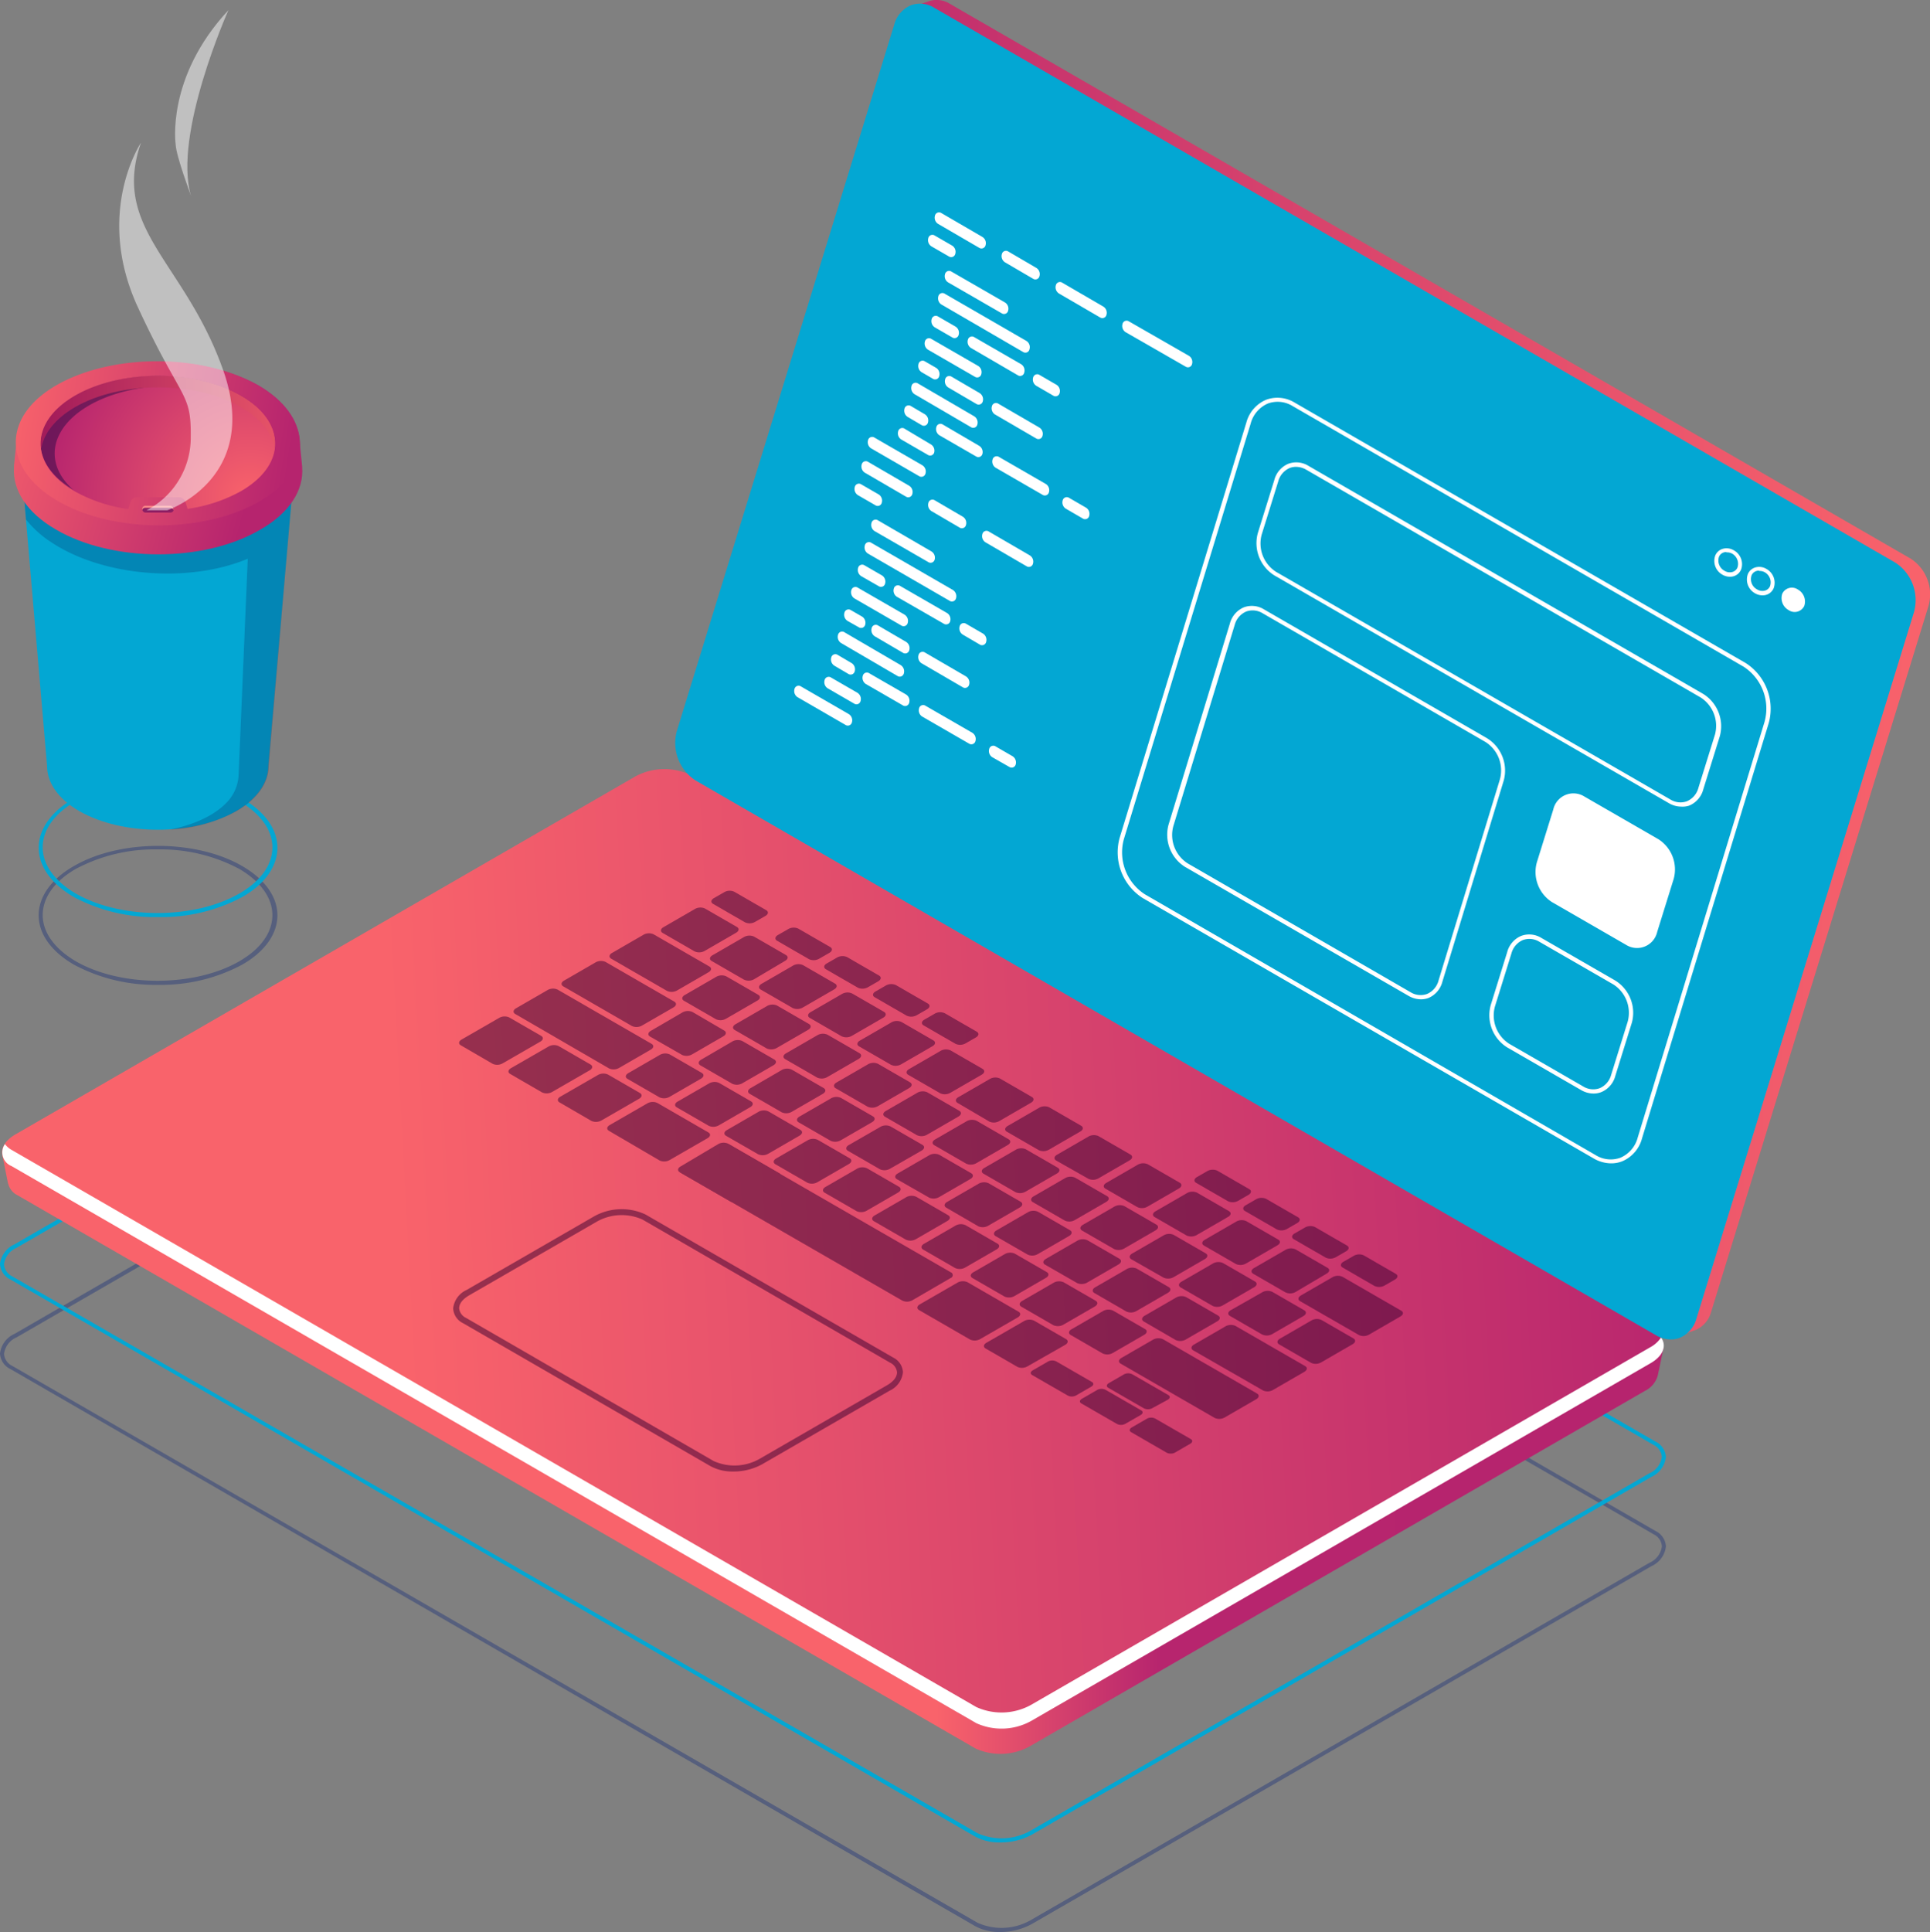 <svg xmlns="http://www.w3.org/2000/svg" xmlns:xlink="http://www.w3.org/1999/xlink" viewBox="0 0 234.54 234.73"><rect x="0" y="0" width="234.54" height="234.73" fill="#808080" stroke="none"/><defs><style>.cls-1{fill:#172f78;}.cls-1,.cls-11{opacity:0.4;}.cls-2{fill:#03a7d3;}.cls-3{fill:url(#_ÂÁ_Ï_ÌÌ_È_ËÂÌÚ_515);}.cls-4{fill:url(#_ÂÁ_Ï_ÌÌ_È_ËÂÌÚ_19);}.cls-5{fill:url(#_ÂÁ_Ï_ÌÌ_È_ËÂÌÚ_515-2);}.cls-18,.cls-6{fill:#fff;}.cls-18,.cls-7,.cls-9{opacity:0.5;}.cls-8,.cls-9{fill:#380031;}.cls-10,.cls-11{fill:#06033e;}.cls-10{opacity:0.2;}.cls-12{fill:url(#_ÂÁ_Ï_ÌÌ_È_ËÂÌÚ_515-3);}.cls-13{fill:url(#_ÂÁ_Ï_ÌÌ_È_ËÂÌÚ_47);}.cls-14{fill:url(#_ÂÁ_Ï_ÌÌ_È_ËÂÌÚ_89);}.cls-15{fill:url(#_ÂÁ_Ï_ÌÌ_È_ËÂÌÚ_515-4);}.cls-16{fill:#8b1e64;}.cls-17{fill:#fb8488;}</style><linearGradient id="_ÂÁ_Ï_ÌÌ_È_ËÂÌÚ_515" x1="-438.63" y1="81.16" x2="-288.37" y2="81.16" gradientTransform="translate(522.91)" gradientUnits="userSpaceOnUse"><stop offset="0" stop-color="#b6246e"/><stop offset="1" stop-color="#f9636b"/></linearGradient><linearGradient id="_ÂÁ_Ï_ÌÌ_È_ËÂÌÚ_19" x1="-409.15" y1="155.21" x2="-324.77" y2="155.21" gradientTransform="translate(522.91)" gradientUnits="userSpaceOnUse"><stop offset="0" stop-color="#f9636b"/><stop offset="0.32" stop-color="#b7256e"/><stop offset="1" stop-color="#b6246e"/></linearGradient><linearGradient id="_ÂÁ_Ï_ÌÌ_È_ËÂÌÚ_515-2" x1="-313.64" y1="145.96" x2="-474.42" y2="154.55" xlink:href="#_ÂÁ_Ï_ÌÌ_È_ËÂÌÚ_515"/><linearGradient id="_ÂÁ_Ï_ÌÌ_È_ËÂÌÚ_515-3" x1="30.71" y1="58.75" x2="-3.18" y2="49.65" gradientTransform="matrix(1, 0, 0, 1, 0, 0)" xlink:href="#_ÂÁ_Ï_ÌÌ_È_ËÂÌÚ_515"/><radialGradient id="_ÂÁ_Ï_ÌÌ_È_ËÂÌÚ_47" cx="30.41" cy="60.4" r="25.24" gradientUnits="userSpaceOnUse"><stop offset="0" stop-color="#f9636b"/><stop offset="1" stop-color="#b6246e"/></radialGradient><linearGradient id="_ÂÁ_Ï_ÌÌ_È_ËÂÌÚ_89" x1="5.66" y1="50.11" x2="41.6" y2="50.11" gradientUnits="userSpaceOnUse"><stop offset="0" stop-color="#a31c5a"/><stop offset="1" stop-color="#f9636b"/></linearGradient><linearGradient id="_ÂÁ_Ï_ÌÌ_È_ËÂÌÚ_515-4" x1="35.09" y1="56.32" x2="0.96" y2="51.05" gradientTransform="matrix(1, 0, 0, 1, 0, 0)" xlink:href="#_ÂÁ_Ï_ÌÌ_È_ËÂÌÚ_515"/></defs><title>CMs@2x</title><g id="Calque_2" data-name="Calque 2"><g id="_ÎÓÈ_1" data-name="—ÎÓÈ_1"><path class="cls-1" d="M121.55,234.73a6.16,6.16,0,0,1-3-.69L1.28,166.34A2.23,2.23,0,0,1,0,164.45a3,3,0,0,1,1.76-2.39L77,118.61a7.7,7.7,0,0,1,6.92-.28L201.17,186a2.23,2.23,0,0,1,1.28,1.89,3,3,0,0,1-1.76,2.39l-75.25,43.45A8,8,0,0,1,121.55,234.73Zm-2.77-1.13a7.15,7.15,0,0,0,6.42-.28l75.25-43.45a2.53,2.53,0,0,0,1.51-2,1.76,1.76,0,0,0-1-1.46L83.68,118.77a7.14,7.14,0,0,0-6.42.28L2,162.49a2.53,2.53,0,0,0-1.51,2,1.76,1.76,0,0,0,1,1.46Z"/><path class="cls-2" d="M121.55,223.85a6.17,6.17,0,0,1-3-.69L1.28,155.46A2.23,2.23,0,0,1,0,153.57a3,3,0,0,1,1.76-2.39L77,107.73a7.7,7.7,0,0,1,6.92-.28l117.25,67.69a2.23,2.23,0,0,1,1.28,1.89,3,3,0,0,1-1.76,2.4l-75.25,43.45A8,8,0,0,1,121.55,223.85Zm-2.77-1.13a7.15,7.15,0,0,0,6.42-.28L200.44,179a2.53,2.53,0,0,0,1.51-2,1.76,1.76,0,0,0-1-1.45L83.68,107.89a7.14,7.14,0,0,0-6.42.28L2,151.61a2.53,2.53,0,0,0-1.51,2,1.76,1.76,0,0,0,1,1.46Z"/><path class="cls-3" d="M232.2,67.88,115.41.45A3,3,0,0,0,113,.11h0l-2.16.75.76.18a3.78,3.78,0,0,0-.71,1.34L84.49,88.13a5.17,5.17,0,0,0,2.14,5.77l116.79,67.43a3.43,3.43,0,0,0,.86.35l-.29.63,2.07-.73h0a3.3,3.3,0,0,0,1.88-2.18l26.41-85.75A5.17,5.17,0,0,0,232.2,67.88Z"/><path class="cls-4" d="M199.24,164.53l0,0L83.92,98a7.36,7.36,0,0,0-6.62.27l-74.53,43-2.49-.95.7,3.49H1a2.09,2.09,0,0,0,1.12,1.4l116.42,67.22a7.36,7.36,0,0,0,6.62-.27L199.87,169a3,3,0,0,0,1.58-1.85h0l.71-3.39Z"/><path class="cls-5" d="M118.65,209.37,1.4,141.67c-1.71-1-1.49-2.71.48-3.85L77.13,94.38a7.41,7.41,0,0,1,6.67-.28L201,161.79c1.71,1,1.49,2.71-.48,3.85l-75.25,43.45A7.41,7.41,0,0,1,118.65,209.37Z"/><path class="cls-6" d="M1.4,139.7,118.65,207.4a7.41,7.41,0,0,0,6.67-.28l75.25-43.45a3.7,3.7,0,0,0,1.29-1.17c.71,1,.27,2.24-1.29,3.13l-75.25,43.45a7.41,7.41,0,0,1-6.67.28L1.4,141.67A1.78,1.78,0,0,1,.6,139,2.56,2.56,0,0,0,1.4,139.7Z"/><path class="cls-2" d="M201.43,162,84.64,94.6a5.17,5.17,0,0,1-2.14-5.77L108.91,3.08a3,3,0,0,1,4.51-1.93L230.21,68.58a5.17,5.17,0,0,1,2.14,5.77L205.94,160.1A3,3,0,0,1,201.43,162Z"/><path class="cls-2" d="M203,162.73a3.46,3.46,0,0,1-1.73-.49L84.52,94.82a5.44,5.44,0,0,1-2.25-6.06L108.67,3a3.53,3.53,0,0,1,2-2.35,3.23,3.23,0,0,1,2.84.28L230.33,68.36a5.44,5.44,0,0,1,2.25,6.06l-26.41,85.75a3.53,3.53,0,0,1-2,2.35A3,3,0,0,1,203,162.73Zm-1.48-.92a2.75,2.75,0,0,0,2.4.25,3,3,0,0,0,1.74-2l26.41-85.75a4.91,4.91,0,0,0-2-5.48L113.29,1.37a2.74,2.74,0,0,0-2.4-.25,3,3,0,0,0-1.74,2L82.74,88.9a4.92,4.92,0,0,0,2,5.48Z"/><g class="cls-7"><path class="cls-8" d="M59.89,129.26,56,127c-.31-.18-.27-.49.09-.7l4.58-2.64a1.35,1.35,0,0,1,1.21-.05l3.88,2.24c.31.18.27.49-.09.7l-4.58,2.64A1.35,1.35,0,0,1,59.89,129.26Z"/><path class="cls-8" d="M65.87,132.72,62,130.48c-.31-.18-.27-.49.09-.7l4.58-2.64a1.35,1.35,0,0,1,1.21-.05l3.88,2.24c.31.18.27.49-.09.7l-4.58,2.64A1.35,1.35,0,0,1,65.87,132.72Z"/><path class="cls-8" d="M71.86,136.18,68,133.94c-.31-.18-.27-.49.09-.7l4.58-2.64a1.35,1.35,0,0,1,1.21-.05l3.88,2.24c.31.18.27.49-.09.7l-4.58,2.64A1.35,1.35,0,0,1,71.86,136.18Z"/><path class="cls-8" d="M80.14,133.32l-3.88-2.24c-.31-.18-.27-.49.09-.7l3.84-2.22a1.35,1.35,0,0,1,1.21-.05l3.88,2.24c.31.18.27.49-.09.7l-3.84,2.22A1.35,1.35,0,0,1,80.14,133.32Z"/><path class="cls-8" d="M86.13,136.78l-3.88-2.24c-.31-.18-.27-.49.09-.7l3.84-2.22a1.35,1.35,0,0,1,1.21-.05l3.88,2.24c.31.18.27.49-.09.7l-3.84,2.22A1.35,1.35,0,0,1,86.13,136.78Z"/><path class="cls-8" d="M92.12,140.23,88.24,138c-.31-.18-.27-.49.09-.7l3.84-2.22a1.35,1.35,0,0,1,1.21-.05l3.88,2.24c.31.18.27.49-.09.7l-3.84,2.22A1.35,1.35,0,0,1,92.12,140.23Z"/><path class="cls-8" d="M98.11,143.69l-3.88-2.24c-.31-.18-.27-.49.09-.7l3.84-2.22a1.35,1.35,0,0,1,1.21-.05l3.88,2.24c.31.18.27.49-.09.7l-3.84,2.22A1.35,1.35,0,0,1,98.11,143.69Z"/><path class="cls-8" d="M104.1,147.15l-3.88-2.24c-.31-.18-.27-.49.09-.7l3.84-2.22a1.35,1.35,0,0,1,1.21-.05l3.88,2.24c.31.18.27.49-.09.7l-3.84,2.22A1.35,1.35,0,0,1,104.1,147.15Z"/><path class="cls-8" d="M110.08,150.61l-3.88-2.24c-.31-.18-.27-.49.09-.7l3.84-2.22a1.35,1.35,0,0,1,1.21-.05l3.88,2.24c.31.18.27.49-.09.7l-3.84,2.22A1.35,1.35,0,0,1,110.08,150.61Z"/><path class="cls-8" d="M116.07,154.06l-3.88-2.24c-.31-.18-.27-.49.09-.7l3.84-2.22a1.35,1.35,0,0,1,1.21-.05l3.88,2.24c.31.18.27.49-.09.7L117.29,154A1.35,1.35,0,0,1,116.07,154.06Z"/><path class="cls-8" d="M122.06,157.52l-3.88-2.24c-.31-.18-.27-.49.09-.7l3.84-2.22a1.35,1.35,0,0,1,1.21-.05l3.88,2.24c.31.18.27.49-.09.7l-3.84,2.22A1.35,1.35,0,0,1,122.06,157.52Z"/><path class="cls-8" d="M128,161l-3.88-2.24c-.31-.18-.27-.49.09-.7l3.84-2.22a1.35,1.35,0,0,1,1.21-.05l3.88,2.24c.31.18.27.49-.09.7l-3.84,2.22A1.35,1.35,0,0,1,128,161Z"/><path class="cls-8" d="M134,164.44l-3.88-2.24c-.31-.18-.27-.49.09-.7l3.84-2.22a1.35,1.35,0,0,1,1.21-.05l3.88,2.24c.31.18.27.49-.09.7l-3.84,2.22A1.35,1.35,0,0,1,134,164.44Z"/><path class="cls-8" d="M89,131.68l-3.88-2.24c-.31-.18-.27-.49.09-.7L89,126.53a1.35,1.35,0,0,1,1.21-.05l3.88,2.24c.31.18.27.49-.09.7l-3.84,2.22A1.35,1.35,0,0,1,89,131.68Z"/><path class="cls-8" d="M82.89,128.17,79,125.94c-.31-.18-.27-.49.09-.7L82.94,123a1.35,1.35,0,0,1,1.21-.05L88,125.2c.31.18.27.49-.09.7l-3.84,2.22A1.35,1.35,0,0,1,82.89,128.17Z"/><path class="cls-8" d="M76.8,124.66l-8.35-4.82c-.31-.18-.27-.49.09-.7l3.84-2.22a1.35,1.35,0,0,1,1.21-.05l8.35,4.82c.31.18.27.49-.09.7L78,124.61A1.35,1.35,0,0,1,76.8,124.66Z"/><path class="cls-8" d="M81.06,120.39l-6.78-3.91c-.31-.18-.27-.49.09-.7l3.84-2.22a1.35,1.35,0,0,1,1.21-.05l6.78,3.91c.31.18.27.49-.09.7l-3.84,2.22A1.35,1.35,0,0,1,81.06,120.39Z"/><path class="cls-8" d="M95,135.14l-3.88-2.24c-.31-.18-.27-.49.09-.7L95,130a1.35,1.35,0,0,1,1.21-.05l3.88,2.24c.31.18.27.49-.09.7l-3.84,2.22A1.35,1.35,0,0,1,95,135.14Z"/><path class="cls-8" d="M100.94,138.6l-3.88-2.24c-.31-.18-.27-.49.09-.7l3.84-2.22a1.35,1.35,0,0,1,1.21-.05l3.88,2.24c.31.18.27.49-.09.7l-3.84,2.22A1.35,1.35,0,0,1,100.94,138.6Z"/><path class="cls-8" d="M106.93,142.06l-3.88-2.24c-.31-.18-.27-.49.09-.7L107,136.9a1.35,1.35,0,0,1,1.21-.05l3.88,2.24c.31.18.27.49-.09.7L108.15,142A1.35,1.35,0,0,1,106.93,142.06Z"/><path class="cls-8" d="M112.92,145.51,109,143.27c-.31-.18-.27-.49.09-.7l3.84-2.22a1.35,1.35,0,0,1,1.21-.05l3.88,2.24c.31.18.27.49-.09.7l-3.84,2.22A1.35,1.35,0,0,1,112.92,145.51Z"/><path class="cls-8" d="M118.91,149,115,146.73c-.31-.18-.27-.49.09-.7l3.84-2.22a1.35,1.35,0,0,1,1.21-.05l3.88,2.24c.31.18.27.49-.09.7l-3.84,2.22A1.35,1.35,0,0,1,118.91,149Z"/><path class="cls-8" d="M124.89,152.43,121,150.19c-.31-.18-.27-.49.09-.7l3.84-2.22a1.35,1.35,0,0,1,1.21-.05l3.88,2.24c.31.18.27.49-.09.7l-3.84,2.22A1.35,1.35,0,0,1,124.89,152.43Z"/><path class="cls-8" d="M130.88,155.88,127,153.65c-.31-.18-.27-.49.09-.7l3.84-2.22a1.35,1.35,0,0,1,1.21-.05l3.88,2.24c.31.18.27.49-.09.7l-3.84,2.22A1.35,1.35,0,0,1,130.88,155.88Z"/><path class="cls-8" d="M136.87,159.34,133,157.1c-.31-.18-.27-.49.09-.7l3.84-2.22a1.35,1.35,0,0,1,1.21-.05l3.88,2.24c.31.18.27.49-.09.7l-3.84,2.22A1.35,1.35,0,0,1,136.87,159.34Z"/><path class="cls-8" d="M142.86,162.8,139,160.56c-.31-.18-.27-.49.09-.7l3.84-2.22a1.35,1.35,0,0,1,1.21-.05l3.88,2.24c.31.18.27.49-.09.7l-3.84,2.22A1.35,1.35,0,0,1,142.86,162.8Z"/><path class="cls-8" d="M153.5,168.94,145,164.06c-.31-.18-.27-.49.09-.7l3.84-2.22a1.35,1.35,0,0,1,1.21-.05l8.46,4.88c.31.18.27.49-.09.7l-3.84,2.22A1.35,1.35,0,0,1,153.5,168.94Z"/><path class="cls-8" d="M165.16,162.21,158,158.09c-.31-.18-.27-.49.09-.7l3.84-2.22a1.35,1.35,0,0,1,1.21-.05l7.14,4.12c.31.18.27.49-.09.7l-3.84,2.22A1.35,1.35,0,0,1,165.16,162.21Z"/><path class="cls-8" d="M105.44,134.46l-3.88-2.24c-.31-.18-.27-.49.09-.7l3.84-2.22a1.35,1.35,0,0,1,1.21-.05l3.88,2.24c.31.18.27.49-.09.7l-3.84,2.22A1.35,1.35,0,0,1,105.44,134.46Z"/><path class="cls-8" d="M99.3,130.92l-3.88-2.24c-.31-.18-.27-.49.09-.7l3.84-2.22a1.35,1.35,0,0,1,1.21-.05l3.88,2.24c.31.18.27.49-.09.7l-3.84,2.22A1.35,1.35,0,0,1,99.3,130.92Z"/><path class="cls-8" d="M93.17,127.38l-3.88-2.24c-.31-.18-.27-.49.09-.7l3.84-2.22a1.35,1.35,0,0,1,1.21-.05l3.88,2.24c.31.18.27.49-.09.7l-3.84,2.22A1.35,1.35,0,0,1,93.17,127.38Z"/><path class="cls-8" d="M87,123.83l-3.88-2.24c-.31-.18-.27-.49.09-.7l3.84-2.22a1.35,1.35,0,0,1,1.21-.05l3.88,2.24c.31.18.27.49-.09.7l-3.84,2.22A1.35,1.35,0,0,1,87,123.83Z"/><path class="cls-8" d="M111.43,137.92l-3.88-2.24c-.31-.18-.27-.49.09-.7l3.84-2.22a1.35,1.35,0,0,1,1.21-.05l3.88,2.24c.31.18.27.49-.09.7l-3.84,2.22A1.35,1.35,0,0,1,111.43,137.92Z"/><path class="cls-8" d="M117.42,141.38l-3.88-2.24c-.31-.18-.27-.49.09-.7l3.84-2.22a1.35,1.35,0,0,1,1.21-.05l3.88,2.24c.31.18.27.49-.09.7l-3.84,2.22A1.35,1.35,0,0,1,117.42,141.38Z"/><path class="cls-8" d="M123.4,144.84l-3.88-2.24c-.31-.18-.27-.49.09-.7l3.84-2.22a1.35,1.35,0,0,1,1.21-.05l3.88,2.24c.31.18.27.49-.09.7l-3.84,2.22A1.35,1.35,0,0,1,123.4,144.84Z"/><path class="cls-8" d="M129.39,148.29l-3.88-2.24c-.31-.18-.27-.49.09-.7l3.84-2.22a1.35,1.35,0,0,1,1.21-.05l3.88,2.24c.31.18.27.49-.09.7l-3.84,2.22A1.35,1.35,0,0,1,129.39,148.29Z"/><path class="cls-8" d="M135.38,151.75l-3.88-2.24c-.31-.18-.27-.49.09-.7l3.84-2.22a1.35,1.35,0,0,1,1.21-.05l3.88,2.24c.31.18.27.49-.09.7l-3.84,2.22A1.35,1.35,0,0,1,135.38,151.75Z"/><path class="cls-8" d="M141.37,155.21,137.49,153c-.31-.18-.27-.49.09-.7l3.84-2.22a1.35,1.35,0,0,1,1.21-.05l3.88,2.24c.31.18.27.49-.09.7l-3.84,2.22A1.35,1.35,0,0,1,141.37,155.21Z"/><path class="cls-8" d="M147.36,158.66l-3.88-2.24c-.31-.18-.27-.49.09-.7l3.84-2.22a1.35,1.35,0,0,1,1.21-.05l3.88,2.24c.31.18.27.49-.09.7l-3.84,2.22A1.35,1.35,0,0,1,147.36,158.66Z"/><path class="cls-8" d="M153.35,162.12l-3.88-2.24c-.31-.18-.27-.49.09-.7L153.4,157a1.35,1.35,0,0,1,1.21-.05l3.88,2.24c.31.18.27.49-.09.7l-3.84,2.22A1.35,1.35,0,0,1,153.35,162.12Z"/><path class="cls-8" d="M159.33,165.58l-3.88-2.24c-.31-.18-.27-.49.09-.7l3.84-2.22a1.35,1.35,0,0,1,1.21-.05l3.88,2.24c.31.18.27.49-.09.7l-3.84,2.22A1.35,1.35,0,0,1,159.33,165.58Z"/><path class="cls-8" d="M102.29,125.91l-3.88-2.24c-.31-.18-.27-.49.09-.7l3.84-2.22a1.35,1.35,0,0,1,1.21-.05l3.88,2.24c.31.18.27.49-.09.7l-3.84,2.22A1.35,1.35,0,0,1,102.29,125.91Z"/><path class="cls-8" d="M96.33,122.47l-3.88-2.24c-.31-.18-.27-.49.09-.7l3.84-2.22a1.35,1.35,0,0,1,1.21-.05l3.88,2.24c.31.18.27.49-.09.7l-3.84,2.22A1.35,1.35,0,0,1,96.33,122.47Z"/><path class="cls-8" d="M90.37,119l-3.88-2.24c-.31-.18-.27-.49.09-.7l3.84-2.22a1.35,1.35,0,0,1,1.21-.05l3.88,2.24c.31.18.27.49-.09.7L91.59,119A1.35,1.35,0,0,1,90.37,119Z"/><path class="cls-8" d="M84.41,115.59l-3.88-2.24c-.31-.18-.27-.49.09-.7l3.84-2.22a1.35,1.35,0,0,1,1.21-.05l3.88,2.24c.31.18.27.49-.09.7l-3.84,2.22A1.35,1.35,0,0,1,84.41,115.59Z"/><path class="cls-8" d="M90.54,112.06l-3.88-2.24c-.31-.18-.27-.49.09-.7l1.27-.73a1.35,1.35,0,0,1,1.21-.05l3.88,2.24c.31.18.27.49-.09.7l-1.27.73A1.35,1.35,0,0,1,90.54,112.06Z"/><path class="cls-8" d="M98.32,116.54l-3.88-2.24c-.31-.18-.27-.49.09-.7l1.27-.73a1.35,1.35,0,0,1,1.21-.05l3.88,2.24c.31.18.27.49-.09.7l-1.27.73A1.35,1.35,0,0,1,98.32,116.54Z"/><path class="cls-8" d="M104.25,120l-3.88-2.24c-.31-.18-.27-.49.09-.7l1.27-.73a1.35,1.35,0,0,1,1.21-.05l3.88,2.24c.31.18.27.49-.09.7l-1.27.73A1.35,1.35,0,0,1,104.25,120Z"/><path class="cls-8" d="M110.18,123.4l-3.88-2.24c-.31-.18-.27-.49.09-.7l1.27-.73a1.35,1.35,0,0,1,1.21-.05l3.88,2.24c.31.18.27.49-.09.7l-1.27.73A1.35,1.35,0,0,1,110.18,123.4Z"/><path class="cls-8" d="M116.12,126.82l-3.88-2.24c-.31-.18-.27-.49.09-.7l1.27-.73a1.35,1.35,0,0,1,1.21-.05l3.88,2.24c.31.18.27.49-.09.7l-1.27.73A1.35,1.35,0,0,1,116.12,126.82Z"/><path class="cls-8" d="M149.24,145.95l-3.88-2.24c-.31-.18-.27-.49.09-.7l1.27-.73a1.35,1.35,0,0,1,1.21-.05l3.88,2.24c.31.18.27.49-.09.7l-1.27.73A1.35,1.35,0,0,1,149.24,145.95Z"/><path class="cls-8" d="M155.17,149.37l-3.88-2.24c-.31-.18-.27-.49.09-.7l1.27-.73a1.35,1.35,0,0,1,1.21-.05l3.88,2.24c.31.18.27.49-.09.7l-1.27.73A1.35,1.35,0,0,1,155.17,149.37Z"/><path class="cls-8" d="M161.11,152.8l-3.88-2.24c-.31-.18-.27-.49.09-.7l1.27-.73a1.35,1.35,0,0,1,1.21-.05l3.88,2.24c.31.18.27.49-.09.7l-1.27.73A1.35,1.35,0,0,1,161.11,152.8Z"/><path class="cls-8" d="M167,156.22,163.16,154c-.31-.18-.27-.49.09-.7l1.27-.73a1.35,1.35,0,0,1,1.21-.05l3.88,2.24c.31.18.27.49-.09.7l-1.27.73A1.35,1.35,0,0,1,167,156.22Z"/><path class="cls-8" d="M108.28,129.37l-3.88-2.24c-.31-.18-.27-.49.09-.7l3.84-2.22a1.35,1.35,0,0,1,1.21-.05l3.88,2.24c.31.18.27.49-.09.7l-3.84,2.22A1.35,1.35,0,0,1,108.28,129.37Z"/><path class="cls-8" d="M114.26,132.83l-3.88-2.24c-.31-.18-.27-.49.09-.7l3.84-2.22a1.35,1.35,0,0,1,1.21-.05l3.88,2.24c.31.18.27.49-.09.7l-3.84,2.22A1.35,1.35,0,0,1,114.26,132.83Z"/><path class="cls-8" d="M120.25,136.28,116.37,134c-.31-.18-.27-.49.09-.7l3.84-2.22a1.35,1.35,0,0,1,1.21-.05l3.88,2.24c.31.18.27.49-.09.7l-3.84,2.22A1.35,1.35,0,0,1,120.25,136.28Z"/><path class="cls-8" d="M126.24,139.74l-3.88-2.24c-.31-.18-.27-.49.09-.7l3.84-2.22a1.35,1.35,0,0,1,1.21-.05l3.88,2.24c.31.18.27.49-.09.7l-3.84,2.22A1.35,1.35,0,0,1,126.24,139.74Z"/><path class="cls-8" d="M132.23,143.2,128.35,141c-.31-.18-.27-.49.09-.7l3.84-2.22a1.35,1.35,0,0,1,1.21-.05l3.88,2.24c.31.18.27.49-.09.7l-3.84,2.22A1.35,1.35,0,0,1,132.23,143.2Z"/><path class="cls-8" d="M138.22,146.66l-3.88-2.24c-.31-.18-.27-.49.09-.7l3.84-2.22a1.35,1.35,0,0,1,1.21-.05l3.88,2.24c.31.18.27.49-.09.7l-3.84,2.22A1.35,1.35,0,0,1,138.22,146.66Z"/><path class="cls-8" d="M144.2,150.11l-3.88-2.24c-.31-.18-.27-.49.09-.7l3.84-2.22a1.35,1.35,0,0,1,1.21-.05l3.88,2.24c.31.18.27.49-.09.7l-3.84,2.22A1.35,1.35,0,0,1,144.2,150.11Z"/><path class="cls-8" d="M150.19,153.57l-3.88-2.24c-.31-.18-.27-.49.09-.7l3.84-2.22a1.35,1.35,0,0,1,1.21-.05l3.88,2.24c.31.18.27.49-.09.7l-3.84,2.22A1.35,1.35,0,0,1,150.19,153.57Z"/><path class="cls-8" d="M156.18,157l-3.88-2.24c-.31-.18-.27-.49.09-.7l3.84-2.22a1.35,1.35,0,0,1,1.21-.05l3.88,2.24c.31.18.27.49-.09.7L157.39,157A1.35,1.35,0,0,1,156.18,157Z"/><path class="cls-8" d="M74,129.8,62.62,123.2c-.31-.18-.27-.49.09-.7l3.84-2.22a1.35,1.35,0,0,1,1.21-.05l11.42,6.59c.31.18.27.49-.09.7l-3.84,2.22A1.35,1.35,0,0,1,74,129.8Z"/><path class="cls-8" d="M147.61,172.27l-11.42-6.59c-.31-.18-.27-.49.09-.7l3.84-2.22a1.35,1.35,0,0,1,1.21-.05l11.42,6.59c.31.18.27.49-.09.7l-3.84,2.22A1.35,1.35,0,0,1,147.61,172.27Z"/><path class="cls-8" d="M123.66,166.08l-3.88-2.24c-.31-.18-.27-.49.09-.7l4.58-2.64a1.35,1.35,0,0,1,1.21-.05l3.88,2.24c.31.18.27.49-.09.7L124.87,166A1.35,1.35,0,0,1,123.66,166.08Z"/><path class="cls-8" d="M80.17,141,74,137.39c-.31-.18-.27-.49.09-.7l4.58-2.64a1.35,1.35,0,0,1,1.21-.05l6.2,3.58c.31.18.27.49-.09.7l-4.58,2.64A1.35,1.35,0,0,1,80.17,141Z"/><path class="cls-8" d="M117.89,162.75l-6.2-3.58c-.31-.18-.27-.49.09-.7l4.58-2.64a1.35,1.35,0,0,1,1.21-.05l6.2,3.58c.31.18.27.49-.09.7l-4.58,2.64A1.35,1.35,0,0,1,117.89,162.75Z"/><path class="cls-8" d="M88.81,146l-6.2-3.58c-.31-.18-.27-.49.09-.7L87.28,139a1.35,1.35,0,0,1,1.21-.05l6.2,3.58c.31.18.27.49-.09.7L90,145.91A1.35,1.35,0,0,1,88.81,146Z"/><path class="cls-8" d="M88.53,139l27,15.57a.37.37,0,0,1,0,.7L110.83,158a1.34,1.34,0,0,1-1.21,0l-27-15.57Z"/><path class="cls-8" d="M140.39,172.35l4.32,2.49c.26.15.22.4-.07.57l-1.87,1.08a1.11,1.11,0,0,1-1,0L137.46,174c-.26-.15-.22-.4.07-.57l1.87-1.08A1.11,1.11,0,0,1,140.39,172.35Z"/><path class="cls-8" d="M134.36,168.86l4.32,2.49c.26.15.22.4-.07.57L136.73,173a1.11,1.11,0,0,1-1,0l-4.32-2.49c-.26-.15-.22-.4.07-.57l1.87-1.08A1.11,1.11,0,0,1,134.36,168.86Z"/><path class="cls-8" d="M128.37,165.41l4.32,2.49c.26.15.22.4-.07.57l-1.87,1.08a1.11,1.11,0,0,1-1,0l-4.32-2.49c-.26-.15-.22-.4.07-.57l1.87-1.08A1.11,1.11,0,0,1,128.37,165.41Z"/><path class="cls-8" d="M137.66,167l4.32,2.49c.26.15.22.4-.07.57L140,171.1a1.11,1.11,0,0,1-1,0l-4.32-2.49c-.26-.15-.22-.4.07-.57l1.87-1.08A1.11,1.11,0,0,1,137.66,167Z"/></g><path class="cls-9" d="M89.11,178.78a5.58,5.58,0,0,1-2.75-.64L56.27,160.76a2.11,2.11,0,0,1-1.2-1.79,2.78,2.78,0,0,1,1.62-2.24l15.49-8.94a6.85,6.85,0,0,1,6.26-.24l30.09,17.38a2.11,2.11,0,0,1,1.2,1.79,2.78,2.78,0,0,1-1.62,2.24l-15.49,8.94A7.18,7.18,0,0,1,89.11,178.78Zm-2.38-1.27a6.16,6.16,0,0,0,5.53-.24l15.49-8.94c.8-.46,1.26-1,1.26-1.61a1.44,1.44,0,0,0-.84-1.16L78.08,148.17a6.16,6.16,0,0,0-5.53.24l-15.49,8.94c-.8.46-1.26,1-1.26,1.61a1.44,1.44,0,0,0,.84,1.16Z"/><path class="cls-6" d="M125.55,33.87l-3.42-2a.89.89,0,0,1-.38-1h0a.51.51,0,0,1,.77-.32l3.42,2a.89.89,0,0,1,.38,1h0A.51.51,0,0,1,125.55,33.87Z"/><path class="cls-6" d="M133.69,38.57l-5-2.91a.89.89,0,0,1-.38-1h0a.51.51,0,0,1,.77-.32l5,2.91a.89.89,0,0,1,.38,1h0A.51.51,0,0,1,133.69,38.57Z"/><path class="cls-6" d="M118.66,49.08l-3.42-2a.89.89,0,0,1-.38-1h0a.51.51,0,0,1,.77-.32l3.42,2a.89.89,0,0,1,.38,1h0A.51.51,0,0,1,118.66,49.08Z"/><path class="cls-6" d="M125.92,53.27l-5-2.91a.89.89,0,0,1-.38-1h0a.51.51,0,0,1,.77-.32l5,2.91a.89.89,0,0,1,.38,1h0A.51.51,0,0,1,125.92,53.27Z"/><path class="cls-6" d="M115.32,31.16l-2.13-1.23a.89.89,0,0,1-.38-1h0a.51.51,0,0,1,.77-.32l2.13,1.23a.89.89,0,0,1,.38,1h0A.51.51,0,0,1,115.32,31.16Z"/><path class="cls-6" d="M121.74,38.07l-6.52-3.76a.89.89,0,0,1-.38-1h0a.51.51,0,0,1,.77-.32l6.52,3.76a.89.89,0,0,1,.38,1h0A.51.51,0,0,1,121.74,38.07Z"/><path class="cls-6" d="M115.73,41l-2.13-1.23a.89.89,0,0,1-.38-1h0a.51.51,0,0,1,.77-.32l2.13,1.23a.89.89,0,0,1,.38,1h0A.51.51,0,0,1,115.73,41Z"/><path class="cls-6" d="M126.7,60.12,121,56.83a.89.89,0,0,1-.38-1h0a.51.51,0,0,1,.77-.32l5.7,3.29a.89.89,0,0,1,.38,1h0A.51.51,0,0,1,126.7,60.12Z"/><path class="cls-6" d="M113.34,46,112,45.22a.89.89,0,0,1-.38-1h0a.51.51,0,0,1,.77-.32l1.37.79a.89.89,0,0,1,.38,1h0A.51.51,0,0,1,113.34,46Z"/><path class="cls-6" d="M112,51.65l-1.7-1a.89.89,0,0,1-.38-1h0a.51.51,0,0,1,.77-.32l1.7,1a.89.89,0,0,1,.38,1h0A.51.51,0,0,1,112,51.65Z"/><path class="cls-6" d="M118.66,55.48l-4.49-2.59a.89.89,0,0,1-.38-1h0a.51.51,0,0,1,.77-.32L119,54.17a.89.89,0,0,1,.38,1h0A.51.51,0,0,1,118.66,55.48Z"/><path class="cls-6" d="M112.75,55.26l-3.22-1.86a.89.89,0,0,1-.38-1h0a.51.51,0,0,1,.77-.32L113.14,54a.89.89,0,0,1,.38,1h0A.51.51,0,0,1,112.75,55.26Z"/><path class="cls-6" d="M131.59,63l-2.07-1.2a.89.89,0,0,1-.38-1h0a.51.51,0,0,1,.77-.32l2.07,1.2a.89.89,0,0,1,.38,1h0A.51.51,0,0,1,131.59,63Z"/><path class="cls-6" d="M123.67,45.58,118,42.28a.89.89,0,0,1-.38-1h0a.51.51,0,0,1,.77-.32l5.7,3.29a.89.89,0,0,1,.38,1h0A.51.51,0,0,1,123.67,45.58Z"/><path class="cls-6" d="M124.34,42.77,114.41,37a.89.89,0,0,1-.38-1h0a.51.51,0,0,1,.77-.32l9.93,5.74a.89.89,0,0,1,.38,1h0A.51.51,0,0,1,124.34,42.77Z"/><path class="cls-6" d="M118.48,45.78l-5.7-3.29a.89.89,0,0,1-.38-1h0a.51.51,0,0,1,.77-.32l5.7,3.29a.89.89,0,0,1,.38,1h0A.51.51,0,0,1,118.48,45.78Z"/><path class="cls-6" d="M128,48.07l-2.07-1.2a.89.89,0,0,1-.38-1h0a.51.51,0,0,1,.77-.32l2.07,1.2a.89.89,0,0,1,.38,1h0A.51.51,0,0,1,128,48.07Z"/><path class="cls-6" d="M144.09,44.55l-7.3-4.19a.89.89,0,0,1-.38-1h0a.51.51,0,0,1,.77-.32l7.3,4.19a.89.89,0,0,1,.38,1h0A.51.51,0,0,1,144.09,44.55Z"/><path class="cls-6" d="M118,51.9l-6.85-4a.89.89,0,0,1-.38-1h0a.51.51,0,0,1,.77-.32l6.85,4a.89.89,0,0,1,.38,1h0A.51.51,0,0,1,118,51.9Z"/><path class="cls-6" d="M119,30.11l-5-2.91a.89.89,0,0,1-.38-1h0a.51.51,0,0,1,.77-.32l5,2.91a.89.89,0,0,1,.38,1h0A.51.51,0,0,1,119,30.11Z"/><path class="cls-6" d="M111.7,57.85l-5.83-3.37a.89.89,0,0,1-.38-1h0a.51.51,0,0,1,.77-.32l5.83,3.37a.89.89,0,0,1,.38,1h0A.51.51,0,0,1,111.7,57.85Z"/><path class="cls-6" d="M116.62,64.1l-3.42-2a.89.89,0,0,1-.38-1h0a.51.51,0,0,1,.77-.32l3.42,2a.89.89,0,0,1,.38,1h0A.51.51,0,0,1,116.62,64.1Z"/><path class="cls-6" d="M124.76,68.8l-5-2.91a.89.89,0,0,1-.38-1h0a.51.51,0,0,1,.77-.32l5,2.91a.89.89,0,0,1,.38,1h0A.51.51,0,0,1,124.76,68.8Z"/><path class="cls-6" d="M109.73,79.31l-3.42-2a.89.89,0,0,1-.38-1h0a.51.51,0,0,1,.77-.32l3.42,2a.89.89,0,0,1,.38,1h0A.51.51,0,0,1,109.73,79.31Z"/><path class="cls-6" d="M117,83.5l-5-2.91a.89.89,0,0,1-.38-1h0a.51.51,0,0,1,.77-.32l5,2.91a.89.89,0,0,1,.38,1h0A.51.51,0,0,1,117,83.5Z"/><path class="cls-6" d="M106.39,61.39l-2.13-1.23a.89.89,0,0,1-.38-1h0a.51.51,0,0,1,.77-.32l2.13,1.23a.89.89,0,0,1,.38,1h0A.51.51,0,0,1,106.39,61.39Z"/><path class="cls-6" d="M112.81,68.29l-6.52-3.76a.89.89,0,0,1-.38-1h0a.51.51,0,0,1,.77-.32L113.2,67a.89.89,0,0,1,.38,1h0A.51.51,0,0,1,112.81,68.29Z"/><path class="cls-6" d="M106.79,71.22,104.66,70a.89.89,0,0,1-.38-1h0a.51.51,0,0,1,.77-.32l2.13,1.23a.89.89,0,0,1,.38,1h0A.51.51,0,0,1,106.79,71.22Z"/><path class="cls-6" d="M117.77,90.35l-5.7-3.29a.89.89,0,0,1-.38-1h0a.51.51,0,0,1,.77-.32l5.7,3.29a.89.89,0,0,1,.38,1h0A.51.51,0,0,1,117.77,90.35Z"/><path class="cls-6" d="M104.4,76.23,103,75.44a.89.89,0,0,1-.38-1h0a.51.51,0,0,1,.77-.32l1.37.79a.89.89,0,0,1,.38,1h0A.51.51,0,0,1,104.4,76.23Z"/><path class="cls-6" d="M103.1,81.88l-1.7-1a.89.89,0,0,1-.38-1h0a.51.51,0,0,1,.77-.32l1.7,1a.89.89,0,0,1,.38,1h0A.51.51,0,0,1,103.1,81.88Z"/><path class="cls-6" d="M109.72,85.7l-4.49-2.59a.89.89,0,0,1-.38-1h0a.51.51,0,0,1,.77-.32l4.49,2.59a.89.89,0,0,1,.38,1h0A.51.51,0,0,1,109.72,85.7Z"/><path class="cls-6" d="M103.81,85.49l-3.22-1.86a.89.89,0,0,1-.38-1h0a.51.51,0,0,1,.77-.32l3.22,1.86a.89.89,0,0,1,.38,1h0A.51.51,0,0,1,103.81,85.49Z"/><path class="cls-6" d="M122.66,93.18,120.59,92a.89.89,0,0,1-.38-1h0a.51.51,0,0,1,.77-.32l2.07,1.2a.89.89,0,0,1,.38,1h0A.51.51,0,0,1,122.66,93.18Z"/><path class="cls-6" d="M114.73,75.8,109,72.51a.89.89,0,0,1-.38-1h0a.51.51,0,0,1,.77-.32l5.7,3.29a.89.89,0,0,1,.38,1h0A.51.51,0,0,1,114.73,75.8Z"/><path class="cls-6" d="M115.41,73l-9.93-5.74a.89.89,0,0,1-.38-1h0a.51.51,0,0,1,.77-.32l9.93,5.74a.89.89,0,0,1,.38,1h0A.51.51,0,0,1,115.41,73Z"/><path class="cls-6" d="M109.54,76l-5.7-3.29a.89.89,0,0,1-.38-1h0a.51.51,0,0,1,.77-.32l5.7,3.29a.89.89,0,0,1,.38,1h0A.51.51,0,0,1,109.54,76Z"/><path class="cls-6" d="M119.05,78.3,117,77.1a.89.89,0,0,1-.38-1h0a.51.51,0,0,1,.77-.32l2.07,1.2a.89.89,0,0,1,.38,1h0A.51.51,0,0,1,119.05,78.3Z"/><path class="cls-6" d="M109.07,82.13l-6.85-4a.89.89,0,0,1-.38-1h0a.51.51,0,0,1,.77-.32l6.85,4a.89.89,0,0,1,.38,1h0A.51.51,0,0,1,109.07,82.13Z"/><path class="cls-6" d="M110.1,60.34l-5-2.91a.89.89,0,0,1-.38-1h0a.51.51,0,0,1,.77-.32l5,2.91a.89.89,0,0,1,.38,1h0A.51.51,0,0,1,110.1,60.34Z"/><path class="cls-6" d="M102.76,88.08l-5.83-3.37a.89.89,0,0,1-.38-1h0a.51.51,0,0,1,.77-.32l5.83,3.37a.89.89,0,0,1,.38,1h0A.51.51,0,0,1,102.76,88.08Z"/><path class="cls-6" d="M195.79,141.34a4.27,4.27,0,0,1-2.13-.6l-54.81-31.64a6.59,6.59,0,0,1-2.79-7.3l15.4-50.46a4.16,4.16,0,0,1,2.4-2.77,4,4,0,0,1,3.48.35l54.81,31.64a6.59,6.59,0,0,1,2.79,7.3l-15.4,50.46a4.16,4.16,0,0,1-2.4,2.77A3.63,3.63,0,0,1,195.79,141.34Zm-1.88-1a3.46,3.46,0,0,0,3,.32,3.67,3.67,0,0,0,2.11-2.45l15.4-50.46A6.06,6.06,0,0,0,211.89,81L157.09,49.34a3.46,3.46,0,0,0-3-.32,3.67,3.67,0,0,0-2.11,2.46l-15.4,50.46a6.06,6.06,0,0,0,2.56,6.72Z"/><path class="cls-6" d="M204.3,98a3,3,0,0,1-1.51-.43L154.85,69.9a4.62,4.62,0,0,1-2-5.12l2-6.43a2.94,2.94,0,0,1,1.7-2,2.8,2.8,0,0,1,2.46.25L207,84.32a4.62,4.62,0,0,1,2,5.12l-2,6.43a2.94,2.94,0,0,1-1.7,2A2.58,2.58,0,0,1,204.3,98ZM157.5,56.72a2.09,2.09,0,0,0-.77.14,2.45,2.45,0,0,0-1.4,1.64l-2,6.43a4.09,4.09,0,0,0,1.73,4.54L203,97.14a2.31,2.31,0,0,0,2,.21,2.45,2.45,0,0,0,1.4-1.64l2-6.43a4.09,4.09,0,0,0-1.73-4.54L158.76,57.08A2.51,2.51,0,0,0,157.5,56.72Z"/><path class="cls-6" d="M197.6,114.79l-9-5.19a4.35,4.35,0,0,1-1.84-4.82l2-6.43a2.51,2.51,0,0,1,3.79-1.57l9,5.19a4.35,4.35,0,0,1,1.84,4.82l-2,6.43A2.51,2.51,0,0,1,197.6,114.79Z"/><path class="cls-6" d="M193.66,132.86a3,3,0,0,1-1.51-.42l-9-5.19a4.61,4.61,0,0,1-2-5.11l2-6.43a2.94,2.94,0,0,1,1.7-2,2.8,2.8,0,0,1,2.46.24l9,5.19a4.61,4.61,0,0,1,2,5.11l-2,6.43a2.94,2.94,0,0,1-1.7,2A2.59,2.59,0,0,1,193.66,132.86ZM192.4,132a2.31,2.31,0,0,0,2,.21,2.45,2.45,0,0,0,1.4-1.64l2-6.43a4.09,4.09,0,0,0-1.73-4.53l-9-5.19a2.31,2.31,0,0,0-2-.21,2.45,2.45,0,0,0-1.4,1.64l-2,6.43a4.09,4.09,0,0,0,1.73,4.53Z"/><path class="cls-6" d="M172.68,121.41a3,3,0,0,1-1.51-.42L144,105.32a4.62,4.62,0,0,1-2-5.11l7.45-24.42a2.94,2.94,0,0,1,1.7-2,2.8,2.8,0,0,1,2.46.25l27.13,15.67a4.62,4.62,0,0,1,2,5.12l-7.45,24.42a2.94,2.94,0,0,1-1.7,2A2.58,2.58,0,0,1,172.68,121.41Zm-1.26-.86a2.32,2.32,0,0,0,2,.21,2.45,2.45,0,0,0,1.4-1.64l7.45-24.42a4.09,4.09,0,0,0-1.73-4.54L153.44,74.51a2.31,2.31,0,0,0-2-.21,2.45,2.45,0,0,0-1.4,1.64l-7.45,24.42a4.09,4.09,0,0,0,1.73,4.53Z"/><path class="cls-6" d="M210.22,70.07a1.8,1.8,0,0,1-.89-.24,1.92,1.92,0,0,1-.88-2.35,1.43,1.43,0,0,1,.87-.79,1.71,1.71,0,0,1,1.38.17,1.92,1.92,0,0,1,.88,2.35h0a1.42,1.42,0,0,1-.87.79A1.54,1.54,0,0,1,210.22,70.07Zm-.42-3a1,1,0,0,0-.33.05.93.93,0,0,0-.57.52,1.42,1.42,0,0,0,.67,1.71,1.21,1.21,0,0,0,1,.13.93.93,0,0,0,.57-.52,1.42,1.42,0,0,0-.67-1.71A1.31,1.31,0,0,0,209.8,67.11Z"/><path class="cls-6" d="M214.18,72.33a1.8,1.8,0,0,1-.89-.24,1.92,1.92,0,0,1-.88-2.35,1.42,1.42,0,0,1,.87-.79,1.7,1.7,0,0,1,1.38.17,1.92,1.92,0,0,1,.88,2.35,1.42,1.42,0,0,1-.87.79A1.54,1.54,0,0,1,214.18,72.33Zm-.42-3a1,1,0,0,0-.33.05.93.93,0,0,0-.57.52,1.41,1.41,0,0,0,.67,1.71,1.21,1.21,0,0,0,1,.13.93.93,0,0,0,.57-.52h0a1.41,1.41,0,0,0-.67-1.71A1.31,1.31,0,0,0,213.76,69.37Z"/><path class="cls-6" d="M219.26,73.62a1.29,1.29,0,0,1-1.89.51,1.67,1.67,0,0,1-.78-2,1.29,1.29,0,0,1,1.89-.51A1.67,1.67,0,0,1,219.26,73.62Z"/><path class="cls-1" d="M19.19,119.65A20.87,20.87,0,0,1,9,117.21c-2.77-1.6-4.3-3.74-4.3-6s1.53-4.43,4.3-6c5.62-3.25,14.78-3.25,20.41,0,2.77,1.6,4.3,3.74,4.3,6s-1.53,4.43-4.3,6h0A20.87,20.87,0,0,1,19.19,119.65Zm0-16.45a20.35,20.35,0,0,0-10,2.38c-2.61,1.51-4,3.5-4,5.6s1.44,4.09,4,5.6c5.49,3.17,14.42,3.17,19.91,0h0c2.61-1.51,4-3.5,4-5.6s-1.44-4.09-4-5.6A20.35,20.35,0,0,0,19.19,103.2Z"/><path class="cls-2" d="M19.19,111.42A20.88,20.88,0,0,1,9,109c-2.77-1.6-4.3-3.75-4.3-6s1.53-4.43,4.3-6c5.63-3.25,14.78-3.25,20.41,0,2.77,1.6,4.3,3.74,4.3,6s-1.53,4.43-4.3,6h0A20.87,20.87,0,0,1,19.19,111.42Zm0-16.45a20.35,20.35,0,0,0-10,2.38c-2.61,1.51-4,3.5-4,5.6s1.44,4.09,4,5.6c5.49,3.17,14.42,3.17,19.91,0h0c2.61-1.51,4-3.5,4-5.6s-1.44-4.09-4-5.6A20.35,20.35,0,0,0,19.19,95Z"/><path class="cls-2" d="M35.74,57.23H2.65L5.72,93.06h0c0,2,1.31,4,3.94,5.5,5.26,3,13.79,3,19,0,2.63-1.52,3.94-3.51,3.94-5.5Z"/><path class="cls-10" d="M35.74,57.23H2.65l.51,5.89a12.87,12.87,0,0,0,3.07,2.76c6.32,4.2,16.76,5,23.88,2L29,94.08a5.15,5.15,0,0,1-1.18,3.12c-1.07,1.26-3.14,2.75-7.11,3.59a18.68,18.68,0,0,0,8-2.22c2.63-1.52,3.94-3.51,3.94-5.5l2.47-28.74h0Z"/><path class="cls-11" d="M30.89,64C24.43,67.72,14,67.72,7.49,64S1,54.21,7.49,50.48s16.94-3.73,23.4,0S37.35,60.26,30.89,64Z"/><path class="cls-11" d="M29.27,59.68c-5.57,3.21-14.59,3.21-20.16,0S3.55,51.26,9.11,48s14.59-3.21,20.16,0S34.84,56.47,29.27,59.68Z"/><path class="cls-12" d="M36.72,56.78h0v-.08L36.4,53.5v0c-.14-2.43-1.81-4.83-5-6.69C24.64,43,13.75,43,7,46.85c-3.29,1.9-5,4.38-5,6.87H2l-.3,2.86c0,.07,0,.15,0,.22v0h0c-.18,2.72,1.52,5.48,5.12,7.55,6.85,4,18,4,24.81,0C35.22,62.3,36.93,59.52,36.72,56.78Z"/><path class="cls-13" d="M29.27,59.85c-5.57,3.21-14.59,3.21-20.16,0s-5.57-8.42,0-11.64,14.59-3.21,20.16,0S34.84,56.64,29.27,59.85Z"/><path class="cls-11" d="M10.8,49.27c5.57-3.21,14.59-3.21,20.16,0l.2.13A11.38,11.38,0,0,0,29.27,48c-5.57-3.21-14.59-3.21-20.16,0s-5.55,8.29-.2,11.51C5.34,56.37,6,52.07,10.8,49.27Z"/><path class="cls-14" d="M9.11,49.47c5.57-3.21,14.59-3.21,20.16,0,2.47,1.42,3.84,3.24,4.12,5.1.35-2.34-1-4.74-4.12-6.53-5.57-3.21-14.59-3.21-20.16,0C6,49.84,4.65,52.24,5,54.58,5.28,52.72,6.65,50.9,9.11,49.47Z"/><path class="cls-15" d="M31.46,46.92c-6.71-4-17.64-4-24.42-.22S.21,56.85,6.92,60.81s17.64,4,24.42.22S38.17,50.88,31.46,46.92ZM29.27,59.68a18.58,18.58,0,0,1-6.48,2.14L22.53,61a.82.82,0,0,0-.78-.58H16.63a.82.82,0,0,0-.78.58l-.26.85a18.57,18.57,0,0,1-6.48-2.14c-5.57-3.21-5.57-8.42,0-11.64s14.59-3.21,20.16,0S34.84,56.47,29.27,59.68Z"/><rect class="cls-16" x="17.28" y="61.44" width="3.83" height="0.83" rx="0.39" ry="0.39"/><path class="cls-17" d="M20.72,61.44H17.66a.39.39,0,0,0-.39.39v.05a.37.37,0,0,0,0,.1.38.38,0,0,1,.37-.28h3.06a.38.38,0,0,1,.37.28.38.38,0,0,0,0-.1v-.05A.39.39,0,0,0,20.72,61.44Z"/><path class="cls-18" d="M20.32,62s11.44-3.83,6.81-17-13.65-17.14-10-27.66c0,0-5.69,8.51-.37,20s6.48,10.19,6.42,15.7A9.93,9.93,0,0,1,17.8,62Z"/><path class="cls-18" d="M21.35,17.59S20.11,9.44,27.76,1.23c0,0-6.76,15.1-4.55,22.56C23.21,23.79,21.42,19,21.35,17.59Z"/></g></g></svg>
